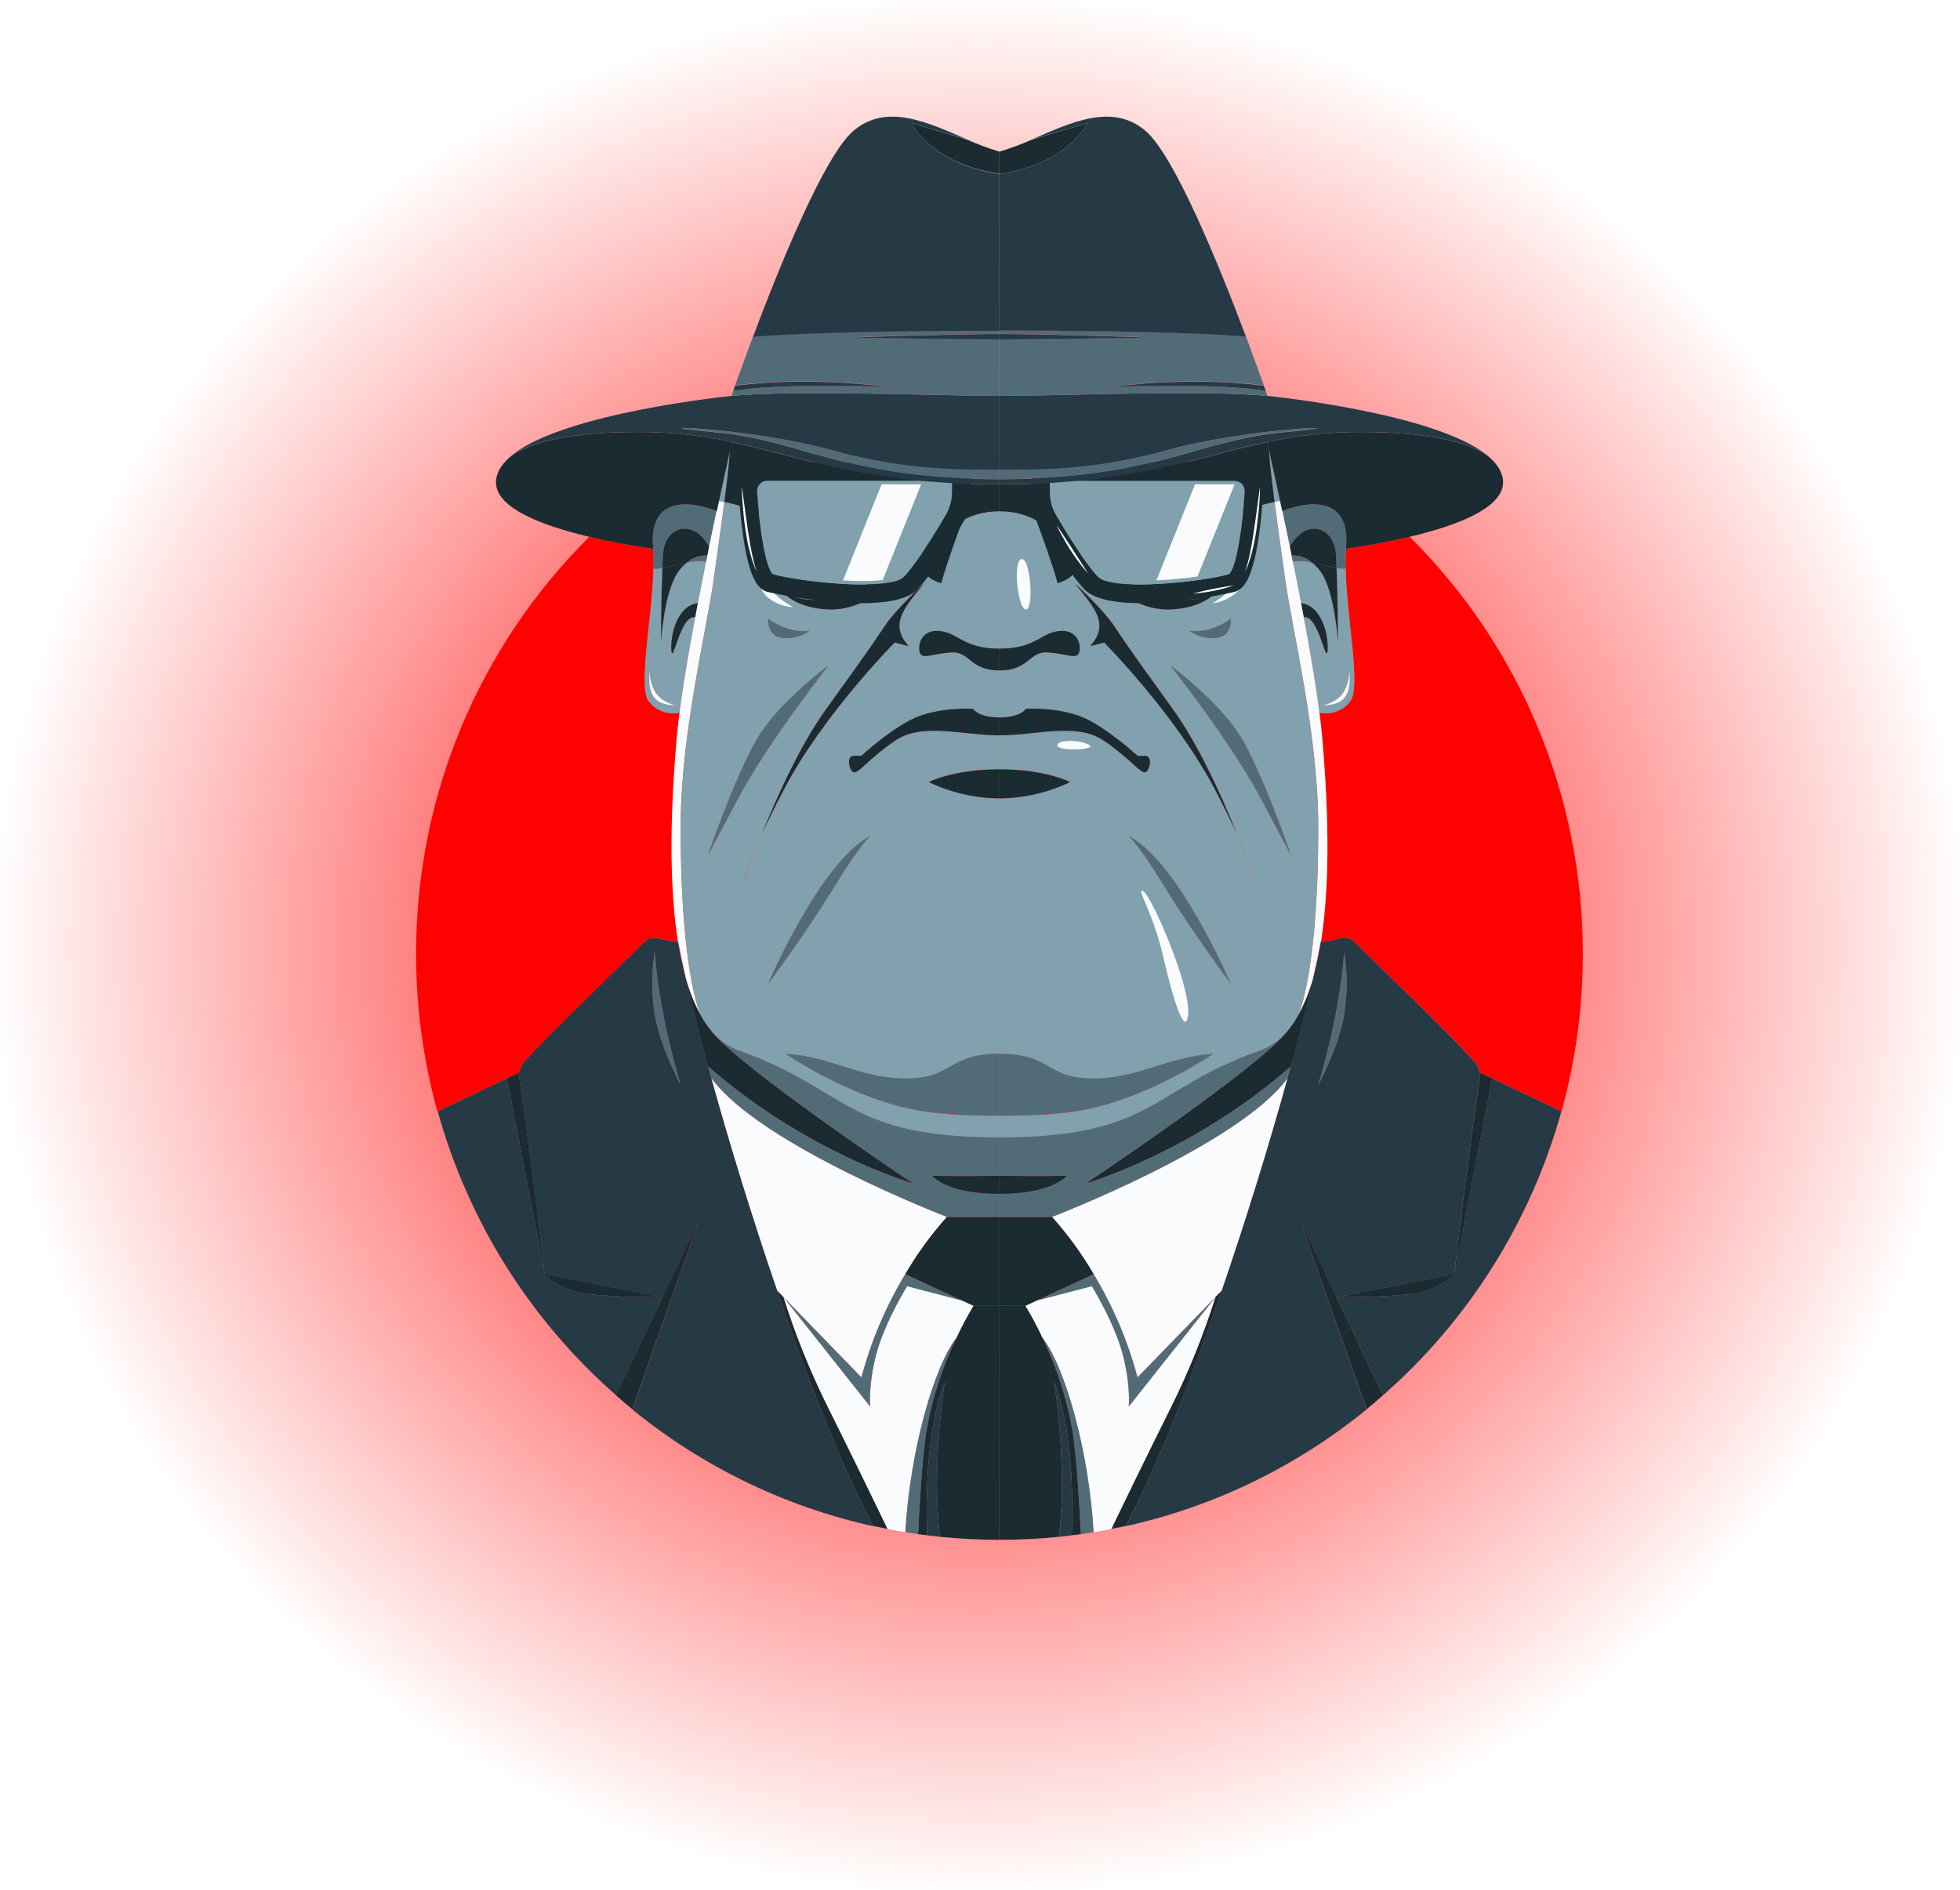 <svg width="84" height="81" viewBox="0 0 84 81" fill="none" xmlns="http://www.w3.org/2000/svg">
<rect width="84" height="81" fill="url(#paint0_radial_1203_555)"/>
<g clip-path="url(#clip0_1203_555)">
<path d="M67.835 40.873C67.838 43.156 67.532 45.429 66.924 47.629L63.956 46.227L63.45 45.989L63.299 45.639C63.147 45.291 58.439 40.755 58.042 40.363C57.646 39.971 57.301 40.363 56.616 40.363C57.12 37.171 56.808 33.287 56.675 31.704C56.65 31.37 56.606 30.982 56.548 30.546C56.791 30.599 57.044 30.582 57.278 30.496C57.512 30.41 57.717 30.259 57.868 30.06C58.34 29.45 57.716 26.49 57.669 24.376C57.66 24.093 57.667 23.809 57.688 23.526C58.566 23.395 59.511 23.221 60.415 23.01C62.769 25.344 64.638 28.125 65.911 31.192C67.185 34.258 67.839 37.549 67.835 40.873Z" fill="#FF0200"/>
<path d="M63.952 46.227L66.919 47.63C65.607 52.352 62.948 56.585 59.269 59.806L57.277 55.601C58.291 55.614 59.304 55.575 60.314 55.484C61.752 55.331 62.322 54.614 62.322 54.614V54.602L63.952 46.227Z" fill="#253A45"/>
<path d="M63.952 46.225L62.33 54.6C62.357 54.354 62.819 50.326 63.446 45.986L63.952 46.225Z" fill="#1A2B32"/>
<path d="M52.352 55.331C53.415 52.234 54.402 49.02 55.175 46.227C55.222 46.053 55.269 45.883 55.316 45.714C55.69 44.34 56.01 43.074 56.255 41.996C56.406 41.461 56.524 40.917 56.609 40.367C57.294 40.367 57.645 39.983 58.035 40.367C58.425 40.752 63.142 45.296 63.291 45.644L63.443 45.993C62.816 50.337 62.354 54.362 62.327 54.608V54.62L57.274 55.606L55.719 52.323L58.566 60.412C55.561 62.863 52.029 64.576 48.25 65.415C49.554 62.952 51.014 59.236 52.352 55.331ZM56.502 46.489C56.554 46.395 57.371 44.87 57.606 43.498C57.748 42.602 57.748 41.688 57.606 40.792C57.606 40.792 57.515 43.069 56.502 46.489Z" fill="#253A45"/>
<path d="M62.328 54.614C62.328 54.614 61.759 55.334 60.32 55.484C59.311 55.575 58.297 55.614 57.283 55.601L62.328 54.614Z" fill="#1A2B32"/>
<path d="M57.277 55.601L59.27 59.806C59.04 60.011 58.806 60.208 58.568 60.402L55.72 52.312L57.275 55.595L57.277 55.601Z" fill="#1A2B32"/>
<path d="M57.828 28.723C57.834 29.071 57.741 29.413 57.561 29.709C57.155 30.28 56.255 30.277 56.9 30.221C57.748 30.147 57.9 29.602 57.828 28.723ZM57.666 24.375C57.716 26.489 58.337 29.454 57.865 30.059C57.714 30.258 57.509 30.409 57.275 30.495C57.041 30.581 56.788 30.598 56.545 30.544C56.402 29.445 56.168 28.046 55.871 26.455C56.504 26.344 56.823 28.513 56.891 27.89C56.899 27.788 56.899 27.686 56.891 27.585L57.347 27.556C57.347 27.556 57.335 25.616 57.285 24.35C57.41 24.379 57.538 24.387 57.666 24.375Z" fill="#80A1AD"/>
<path d="M57.828 28.723C57.9 29.602 57.748 30.147 56.9 30.22C56.255 30.277 57.155 30.28 57.561 29.709C57.741 29.413 57.834 29.071 57.828 28.723Z" fill="#F9FBFC"/>
<path d="M57.685 23.525C57.664 23.808 57.657 24.091 57.666 24.375C57.537 24.386 57.407 24.376 57.282 24.346C57.272 24.108 57.263 23.888 57.25 23.72C57.177 22.618 56.004 22.15 55.275 23.43C55.174 22.931 55.067 22.423 54.955 21.904C56.625 21.283 57.871 21.625 57.688 23.453C57.688 23.476 57.687 23.502 57.685 23.525Z" fill="#526C77"/>
<path d="M57.605 40.789C57.747 41.685 57.747 42.598 57.605 43.495C57.37 44.868 56.553 46.395 56.501 46.486C57.515 43.069 57.605 40.789 57.605 40.789Z" fill="#526C77"/>
<path d="M57.344 27.554L56.888 27.583C56.849 26.912 56.515 25.932 55.749 25.855C55.639 25.281 55.522 24.688 55.398 24.076C55.674 24.037 55.955 24.052 56.224 24.12C56.356 24.226 56.473 24.35 56.574 24.486C57.213 25.329 57.344 27.554 57.344 27.554Z" fill="#80A1AD"/>
<path d="M57.282 24.346C57.332 25.614 57.344 27.551 57.344 27.551C57.344 27.551 57.213 25.326 56.584 24.483C56.484 24.347 56.367 24.224 56.235 24.117C56.598 24.189 56.99 24.289 57.282 24.346Z" fill="#1A2B32"/>
<path d="M57.25 23.72C57.263 23.894 57.272 24.108 57.282 24.346C56.99 24.289 56.598 24.193 56.232 24.12C55.99 23.906 55.673 23.797 55.351 23.815C55.327 23.69 55.3 23.563 55.274 23.435C56.004 22.149 57.177 22.618 57.25 23.72Z" fill="#1A2B32"/>
<path d="M56.896 27.583C56.904 27.685 56.904 27.787 56.896 27.888C56.827 28.511 56.508 26.342 55.875 26.454C55.837 26.257 55.801 26.055 55.761 25.854C56.522 25.932 56.856 26.912 56.896 27.583Z" fill="#1A2B32"/>
<path d="M55.871 26.455C56.174 28.046 56.402 29.445 56.545 30.544C56.603 30.981 56.647 31.368 56.672 31.703C56.805 33.285 57.117 37.17 56.613 40.361H56.6C56.511 40.837 56.396 41.384 56.259 41.99C56.113 42.511 55.909 43.015 55.652 43.492C56.196 42.071 56.524 38.978 56.495 35.189C56.466 31.399 55.382 26.965 55.085 24.845C54.92 23.673 54.754 22.537 54.63 21.512C54.782 21.483 54.868 21.475 54.868 21.475C54.897 21.617 54.928 21.76 54.958 21.901C55.068 22.419 55.175 22.927 55.278 23.427C55.304 23.555 55.331 23.682 55.356 23.807L55.41 24.073C55.534 24.683 55.651 25.276 55.761 25.852C55.796 26.057 55.833 26.258 55.871 26.455Z" fill="#F9FBFC"/>
<path d="M48.342 35.818C48.364 35.833 48.746 36.101 49.92 38.023C51.135 40.007 52.75 42.172 52.75 42.172C52.75 42.172 50.501 36.904 48.342 35.818ZM52.157 25.323C52.107 25.364 51.246 26.005 49.705 25.546C48.683 25.24 48.151 24.81 47.905 24.544C48.031 24.581 48.165 24.611 48.303 24.637C50.907 25.121 52.432 22.281 53.325 21.916C53.585 22.606 53.158 23.168 53.122 23.635C53.085 24.102 53.729 23.056 53.781 21.742C54.056 21.648 54.339 21.574 54.625 21.522C54.756 22.548 54.921 23.683 55.081 24.856C55.377 26.976 56.464 31.419 56.49 35.199C56.516 38.98 56.187 42.081 55.647 43.502C55.512 43.751 55.352 43.986 55.17 44.203C54.861 44.578 54.459 44.865 54.004 45.033C49.285 46.7 49.448 48.761 42.828 48.761V47.826C45.507 47.826 46.845 47.639 48.716 46.891C49.862 46.429 50.96 45.853 51.993 45.172C49.986 45.31 48.745 46.256 46.772 46.233C44.799 46.21 45.059 45.172 42.824 45.172V34.219C43.875 34.213 44.912 33.972 45.861 33.516C45.861 33.516 44.818 32.969 42.834 32.969V31.516C44.397 31.516 46.145 30.955 47.299 31.741C48.453 32.527 48.885 33.174 49.085 33.099C49.285 33.024 49.407 32.4 49.085 32.4H48.757C48.757 32.4 47.39 31.155 46.353 30.73C45.316 30.306 43.97 30.382 43.97 30.382C43.97 30.382 43.747 30.756 42.83 30.756V28.737C44.093 28.737 44.107 27.914 44.877 27.963C45.647 28.012 45.929 28.188 46.153 28.088C46.376 27.989 46.353 27.02 45.484 27.041C44.615 27.063 44.441 27.805 42.83 27.805V21.916C44.543 21.916 45.26 23.007 46.423 23.833C47.443 25.132 48.71 26.202 50.195 26.122C51.642 26.046 52.129 25.367 52.157 25.323ZM55.331 36.671C55.281 36.518 54.088 33.089 53.178 31.591C52.268 30.094 50.242 28.583 50.165 28.528C50.242 28.627 52.747 31.803 54.033 34.219C55.173 36.368 55.315 36.639 55.331 36.671ZM46.067 25.002C47.009 26.145 47.528 26.77 46.734 27.692L47.328 27.539C47.328 27.539 50.405 30.63 52.092 33.87C52.481 34.616 52.78 35.227 53.011 35.726C53.498 36.936 53.787 37.809 53.787 37.809C53.787 37.809 53.787 37.396 53.011 35.726C52.364 34.119 51.372 31.922 50.256 30.375C48.295 27.664 48.197 27.488 47.726 26.791C47.255 26.093 46.133 25.066 46.061 25.002H46.067ZM52.166 27.34C52.836 27.241 52.756 26.518 52.756 26.518C52.756 26.518 51.943 27.166 50.976 27.041C51.321 27.284 51.742 27.39 52.16 27.34H52.166Z" fill="#80A1AD"/>
<path d="M56.232 24.12C55.962 24.052 55.681 24.037 55.406 24.076L55.351 23.81C55.674 23.793 55.99 23.904 56.232 24.12Z" fill="#526C77"/>
<path d="M55.653 43.495C55.911 43.018 56.114 42.515 56.261 41.993C56.016 43.071 55.696 44.333 55.322 45.711C51.131 49.374 46.666 50.691 46.525 50.731C46.714 50.604 53.94 45.775 55.181 44.194C55.361 43.977 55.519 43.743 55.653 43.495Z" fill="#1A2B32"/>
<path d="M55.331 36.671C55.315 36.639 55.18 36.365 54.033 34.219C52.75 31.803 50.236 28.627 50.165 28.528C50.242 28.583 52.264 30.088 53.178 31.591C54.092 33.094 55.287 36.523 55.331 36.671Z" fill="#526C77"/>
<path d="M46.52 50.732C46.66 50.693 51.126 49.377 55.318 45.712C55.271 45.882 55.224 46.051 55.176 46.225C53.05 49.108 45.092 52.166 45.092 52.166H42.834V51.17C45.112 51.17 45.712 50.397 45.712 50.397C45.712 50.397 44.649 50.423 42.834 50.397V48.753C49.457 48.753 49.292 46.692 54.01 45.026C54.465 44.857 54.867 44.571 55.176 44.195C53.936 45.777 46.71 50.61 46.52 50.732Z" fill="#526C77"/>
<path d="M54.864 21.478C54.864 21.478 54.777 21.486 54.625 21.515C54.517 20.687 54.431 19.935 54.382 19.289C54.548 20.026 54.709 20.759 54.864 21.478Z" fill="#80A1AD"/>
<path d="M47.905 24.544C47.374 24.395 46.873 24.151 46.427 23.825C45.264 23 44.547 21.916 42.834 21.916V20.767C48.569 20.767 51.228 19.602 54.305 18.95C54.331 19.063 54.356 19.179 54.382 19.294C54.431 19.939 54.517 20.692 54.625 21.519C54.339 21.571 54.056 21.645 53.781 21.739C53.64 21.788 53.486 21.844 53.325 21.913C52.432 22.281 50.907 25.121 48.301 24.637C48.165 24.611 48.031 24.581 47.905 24.544Z" fill="#1A2B32"/>
<path d="M53.009 35.727C53.781 37.397 53.785 37.811 53.785 37.811C53.785 37.811 53.492 36.938 53.009 35.727Z" fill="#80A1AD"/>
<path d="M53.325 21.916C53.486 21.847 53.64 21.791 53.781 21.742C53.735 23.056 53.084 24.102 53.122 23.635C53.16 23.168 53.585 22.598 53.325 21.916Z" fill="#1A2B32"/>
<path d="M55.175 46.227C54.402 49.02 53.415 52.234 52.352 55.331L52.089 55.601L48.748 59.031C48.335 57.473 47.702 55.982 46.868 54.605C46.357 53.733 45.761 52.915 45.088 52.163C45.088 52.163 53.055 49.11 55.175 46.227Z" fill="#F9FBFC"/>
<path d="M50.25 30.376C51.366 31.924 52.358 34.12 53.005 35.727C52.774 35.228 52.475 34.618 52.086 33.871C50.399 30.631 47.322 27.54 47.322 27.54L46.728 27.693C47.522 26.777 47.003 26.147 46.061 25.004C46.133 25.068 47.263 26.118 47.72 26.794C48.177 27.47 48.289 27.666 50.25 30.376Z" fill="#1A2B32"/>
<path d="M52.75 26.518C52.75 26.518 52.83 27.241 52.16 27.34C51.74 27.39 51.316 27.281 50.97 27.035C51.937 27.166 52.75 26.518 52.75 26.518Z" fill="#526C77"/>
<path d="M52.089 55.601L52.352 55.331C51.014 59.235 49.554 62.952 48.251 65.405C48.045 65.449 47.837 65.493 47.629 65.534C47.917 64.924 49.147 62.392 50.201 60.284C50.952 58.774 51.583 57.207 52.091 55.598L52.089 55.601Z" fill="#1A2B32"/>
<path d="M52.086 55.604C51.579 57.213 50.947 58.78 50.197 60.29C49.141 62.398 47.919 64.935 47.624 65.54C47.374 65.589 47.121 65.634 46.865 65.673C46.66 62.141 45.623 58.552 44.666 57.337C44.447 56.869 44.205 56.413 43.938 55.971L44.45 55.734L46.79 55.123C46.79 55.123 47.758 56.694 48.112 58.04C48.465 59.386 48.371 60.284 48.371 60.284L52.086 55.604Z" fill="#F9FBFC"/>
<path d="M52.086 55.604L48.377 60.288C48.377 60.288 48.47 59.391 48.118 58.045C47.765 56.699 46.796 55.128 46.796 55.128L44.456 55.739L46.871 54.62C47.705 55.998 48.338 57.488 48.751 59.046L52.086 55.604Z" fill="#526C77"/>
<path d="M52.75 42.171C52.75 42.171 51.131 40.002 49.92 38.023C48.746 36.101 48.364 35.833 48.342 35.817C50.501 36.904 52.75 42.171 52.75 42.171Z" fill="#526C77"/>
<path d="M52.157 25.323C52.129 25.367 51.641 26.046 50.2 26.121C48.715 26.194 47.448 25.124 46.427 23.831C46.873 24.158 47.374 24.401 47.905 24.55C48.151 24.816 48.683 25.246 49.705 25.552C51.245 26.005 52.107 25.364 52.157 25.323Z" fill="#1A2B32"/>
<path d="M51.999 45.165C50.967 45.845 49.869 46.421 48.722 46.883C46.851 47.631 45.513 47.819 42.834 47.819V45.165C45.065 45.165 44.808 46.204 46.783 46.225C48.757 46.247 49.992 45.302 51.999 45.165Z" fill="#526C77"/>
<path d="M49.085 32.4C49.407 32.4 49.282 33.024 49.085 33.099C48.888 33.174 48.452 32.525 47.299 31.741C46.146 30.956 44.397 31.517 42.834 31.517V30.753C43.745 30.753 43.975 30.379 43.975 30.379C43.975 30.379 45.314 30.305 46.358 30.727C47.401 31.15 48.757 32.4 48.757 32.4H49.085Z" fill="#1A2B32"/>
<path d="M46.871 54.614L44.456 55.733L43.944 55.969H42.834V52.167H45.091C45.764 52.921 46.36 53.741 46.871 54.614Z" fill="#1A2B32"/>
<path d="M46.871 65.672C46.687 65.704 46.505 65.733 46.321 65.757C46.285 64.984 46.169 62.552 45.96 61.316C45.714 59.936 45.281 58.596 44.672 57.335C45.629 58.547 46.666 62.14 46.871 65.672Z" fill="#526C77"/>
<path d="M45.181 59.234C45.206 59.405 45.767 63.082 45.376 65.872C44.541 65.956 43.692 66 42.834 66V55.969H43.944C44.211 56.411 44.453 56.867 44.672 57.335C45.281 58.596 45.714 59.936 45.96 61.316C46.162 62.554 46.285 64.979 46.321 65.757C46.189 65.776 46.06 65.794 45.929 65.808C45.929 65.808 46.162 61.659 45.181 59.234Z" fill="#1A2B32"/>
<path d="M45.489 27.041C46.358 27.017 46.38 27.989 46.157 28.088C45.934 28.188 45.648 28.014 44.881 27.963C44.114 27.913 44.098 28.737 42.834 28.737V27.803C44.445 27.803 44.62 27.067 45.489 27.041Z" fill="#1A2B32"/>
<path d="M45.181 59.234C46.162 61.659 45.929 65.808 45.929 65.808C45.745 65.832 45.562 65.853 45.377 65.872C45.767 63.082 45.206 59.405 45.181 59.234Z" fill="#253A45"/>
<path d="M45.72 50.398C45.72 50.398 45.112 51.172 42.834 51.172V50.398C44.644 50.424 45.72 50.398 45.72 50.398Z" fill="#1A2B32"/>
<path d="M42.834 32.976C44.818 32.976 45.861 33.522 45.861 33.522C44.915 33.975 43.882 34.213 42.834 34.219V32.976Z" fill="#1A2B32"/>
<path d="M17.833 40.873C17.83 43.156 18.137 45.429 18.745 47.629L21.724 46.227L22.23 45.989L22.382 45.639C22.534 45.291 27.242 40.755 27.638 40.363C28.035 39.971 28.379 40.363 29.064 40.363C28.56 37.171 28.873 33.287 29.005 31.704C29.031 31.37 29.075 30.982 29.133 30.546C28.889 30.599 28.636 30.582 28.402 30.496C28.168 30.41 27.964 30.259 27.813 30.06C27.34 29.45 27.965 26.49 28.012 24.376C28.02 24.093 28.014 23.809 27.992 23.526C27.114 23.395 26.169 23.221 25.258 23.01C22.903 25.343 21.034 28.125 19.759 31.191C18.484 34.258 17.83 37.549 17.833 40.873Z" fill="#FF0200"/>
<path d="M21.724 46.227L18.757 47.63C20.069 52.352 22.728 56.585 26.406 59.806L28.391 55.601C27.378 55.614 26.364 55.575 25.354 55.484C23.916 55.331 23.346 54.614 23.346 54.614V54.602L21.724 46.227Z" fill="#253A45"/>
<path d="M21.724 46.225L23.346 54.6C23.319 54.354 22.857 50.326 22.23 45.986L21.724 46.225Z" fill="#1A2B32"/>
<path d="M29.166 46.489C29.114 46.395 28.297 44.87 28.062 43.498C27.92 42.601 27.92 41.688 28.062 40.792C28.062 40.792 28.153 43.069 29.166 46.489ZM33.315 55.334C32.252 52.237 31.265 49.023 30.492 46.23C30.445 46.056 30.398 45.886 30.351 45.717C29.977 44.343 29.656 43.077 29.412 41.999C29.261 41.464 29.143 40.92 29.058 40.37C28.373 40.37 28.022 39.986 27.632 40.37C27.242 40.755 22.525 45.299 22.376 45.647L22.224 45.996C22.851 50.34 23.313 54.365 23.34 54.611V54.623L28.393 55.609L29.948 52.326L27.101 60.415C30.106 62.865 33.639 64.578 37.419 65.415C36.114 62.952 34.654 59.235 33.316 55.331L33.315 55.334Z" fill="#253A45"/>
<path d="M23.34 54.614C23.34 54.614 23.91 55.334 25.348 55.484C26.358 55.575 27.372 55.614 28.385 55.601L23.34 54.614Z" fill="#1A2B32"/>
<path d="M28.391 55.601L26.399 59.806C26.628 60.011 26.862 60.208 27.1 60.402L29.948 52.312L28.393 55.595L28.391 55.601Z" fill="#1A2B32"/>
<path d="M27.84 28.723C27.834 29.071 27.927 29.413 28.107 29.709C28.513 30.28 29.413 30.277 28.768 30.221C27.921 30.147 27.769 29.602 27.84 28.723ZM28.003 24.375C27.951 26.495 27.331 29.454 27.799 30.059C27.95 30.258 28.155 30.409 28.389 30.495C28.622 30.581 28.876 30.598 29.119 30.544C29.262 29.445 29.495 28.046 29.793 26.455C29.16 26.344 28.841 28.513 28.773 27.89C28.765 27.788 28.765 27.686 28.773 27.585L28.325 27.556C28.325 27.556 28.337 25.616 28.387 24.35C28.261 24.379 28.131 24.387 28.003 24.375Z" fill="#80A1AD"/>
<path d="M27.84 28.723C27.769 29.602 27.921 30.147 28.768 30.22C29.413 30.277 28.513 30.28 28.107 29.709C27.927 29.413 27.834 29.071 27.84 28.723Z" fill="#F9FBFC"/>
<path d="M27.983 23.525C28.004 23.808 28.011 24.091 28.003 24.375C28.131 24.386 28.261 24.376 28.387 24.346C28.396 24.108 28.405 23.888 28.419 23.72C28.492 22.618 29.664 22.15 30.393 23.43C30.494 22.931 30.601 22.423 30.713 21.904C29.043 21.283 27.797 21.625 27.98 23.453C27.98 23.476 27.981 23.502 27.983 23.525Z" fill="#526C77"/>
<path d="M28.063 40.789C27.922 41.685 27.922 42.598 28.063 43.495C28.299 44.868 29.116 46.395 29.167 46.486C28.153 43.069 28.063 40.789 28.063 40.789Z" fill="#526C77"/>
<path d="M28.325 27.554L28.773 27.583C28.812 26.912 29.146 25.932 29.912 25.855C30.022 25.281 30.139 24.688 30.262 24.076C29.987 24.037 29.706 24.052 29.436 24.12C29.305 24.226 29.187 24.35 29.087 24.486C28.455 25.329 28.325 27.554 28.325 27.554Z" fill="#80A1AD"/>
<path d="M28.387 24.346C28.337 25.614 28.325 27.551 28.325 27.551C28.325 27.551 28.455 25.326 29.084 24.483C29.184 24.347 29.302 24.224 29.433 24.117C29.07 24.189 28.678 24.289 28.387 24.346Z" fill="#1A2B32"/>
<path d="M28.419 23.72C28.405 23.894 28.396 24.108 28.387 24.346C28.678 24.289 29.07 24.193 29.436 24.12C29.679 23.906 29.995 23.797 30.317 23.815C30.341 23.69 30.369 23.563 30.395 23.435C29.664 22.149 28.492 22.618 28.419 23.72Z" fill="#1A2B32"/>
<path d="M28.773 27.583C28.765 27.685 28.765 27.787 28.773 27.888C28.841 28.511 29.16 26.342 29.793 26.454C29.831 26.257 29.867 26.055 29.907 25.854C29.146 25.932 28.812 26.912 28.773 27.583Z" fill="#1A2B32"/>
<path d="M30.317 23.81L30.262 24.076C30.139 24.686 30.022 25.279 29.912 25.855C29.872 26.057 29.836 26.258 29.798 26.455C29.494 28.046 29.266 29.445 29.123 30.544C29.066 30.981 29.022 31.368 28.996 31.703C28.864 33.285 28.551 37.17 29.055 40.361H29.069C29.157 40.837 29.272 41.384 29.409 41.99C29.555 42.511 29.759 43.015 30.016 43.492C29.473 42.071 29.145 38.978 29.173 35.189C29.202 31.399 30.287 26.965 30.583 24.845C30.748 23.673 30.914 22.537 31.038 21.512C30.887 21.483 30.8 21.475 30.8 21.475C30.771 21.617 30.741 21.76 30.71 21.901C30.6 22.419 30.493 22.927 30.39 23.427C30.369 23.558 30.341 23.685 30.317 23.81Z" fill="#F9FBFC"/>
<path d="M37.326 35.818C37.305 35.833 36.922 36.101 35.748 38.023C34.533 40.007 32.919 42.172 32.919 42.172C32.919 42.172 35.168 36.904 37.326 35.818ZM35.503 28.528C35.426 28.627 32.922 31.803 31.635 34.219C30.495 36.368 30.354 36.639 30.337 36.671C30.387 36.518 31.581 33.089 32.49 31.591C33.4 30.094 35.426 28.583 35.503 28.528ZM33.511 25.323C33.561 25.364 34.422 26.005 35.964 25.546C36.986 25.24 37.517 24.81 37.763 24.544C37.637 24.581 37.504 24.611 37.365 24.637C34.761 25.121 33.236 22.281 32.343 21.916C32.083 22.606 32.51 23.168 32.547 23.635C32.583 24.102 31.939 23.056 31.887 21.742C31.612 21.648 31.329 21.574 31.043 21.522C30.912 22.548 30.739 23.683 30.587 24.856C30.291 26.976 29.204 31.419 29.178 35.199C29.152 38.98 29.482 42.081 30.021 43.502C30.156 43.751 30.316 43.986 30.498 44.203C30.807 44.578 31.209 44.865 31.664 45.033C36.383 46.7 36.22 48.761 42.84 48.761V47.826C40.161 47.826 38.823 47.639 36.952 46.891C35.806 46.429 34.708 45.853 33.675 45.172C35.683 45.31 36.923 46.256 38.896 46.233C40.869 46.21 40.609 45.172 42.845 45.172V34.219C41.793 34.213 40.756 33.972 39.807 33.516C39.807 33.516 40.851 32.969 42.834 32.969V31.516C41.271 31.516 39.523 30.955 38.369 31.741C37.215 32.527 36.784 33.174 36.583 33.099C36.383 33.024 36.261 32.4 36.583 32.4H36.911C36.911 32.4 38.278 31.155 39.315 30.73C40.353 30.306 41.698 30.382 41.698 30.382C41.698 30.382 41.921 30.756 42.839 30.756V28.737C41.575 28.737 41.562 27.914 40.791 27.963C40.022 28.012 39.739 28.188 39.516 28.088C39.293 27.989 39.315 27.02 40.184 27.041C41.053 27.063 41.227 27.805 42.839 27.805V21.916C41.126 21.916 40.409 23.007 39.245 23.833C38.225 25.132 36.958 26.202 35.473 26.122C34.026 26.046 33.54 25.367 33.511 25.323ZM39.607 25.002C38.665 26.145 38.146 26.77 38.94 27.692L38.346 27.539C38.346 27.539 35.27 30.63 33.582 33.87C33.194 34.616 32.894 35.227 32.663 35.726C32.176 36.936 31.887 37.809 31.887 37.809C31.887 37.809 31.887 37.396 32.663 35.726C33.31 34.119 34.302 31.922 35.418 30.375C37.379 27.664 37.478 27.488 37.949 26.791C38.419 26.093 39.535 25.066 39.607 25.002ZM33.508 27.34C32.838 27.241 32.919 26.518 32.919 26.518C32.919 26.518 33.731 27.166 34.699 27.041C34.352 27.285 33.928 27.392 33.508 27.34Z" fill="#80A1AD"/>
<path d="M29.436 24.12C29.706 24.052 29.987 24.037 30.262 24.076L30.317 23.81C29.994 23.793 29.678 23.904 29.436 24.12Z" fill="#526C77"/>
<path d="M30.015 43.495C29.758 43.018 29.554 42.515 29.407 41.993C29.652 43.071 29.972 44.333 30.346 45.711C34.538 49.374 39.002 50.691 39.144 50.731C38.954 50.604 31.728 45.775 30.487 44.194C30.307 43.977 30.149 43.743 30.015 43.495Z" fill="#1A2B32"/>
<path d="M30.337 36.671C30.354 36.639 30.489 36.365 31.635 34.219C32.919 31.803 35.432 28.627 35.503 28.528C35.426 28.583 33.405 30.088 32.49 31.591C31.576 33.094 30.381 36.523 30.337 36.671Z" fill="#526C77"/>
<path d="M39.148 50.732C39.008 50.693 34.542 49.377 30.351 45.712C30.398 45.882 30.445 46.051 30.492 46.225C32.618 49.108 40.576 52.166 40.576 52.166H42.834V51.17C40.556 51.17 39.956 50.397 39.956 50.397C39.956 50.397 41.019 50.423 42.834 50.397V48.753C36.211 48.753 36.377 46.692 31.658 45.026C31.203 44.857 30.801 44.571 30.492 44.195C31.733 45.777 38.958 50.61 39.148 50.732Z" fill="#526C77"/>
<path d="M30.805 21.478C30.805 21.478 30.891 21.486 31.043 21.515C31.151 20.687 31.237 19.935 31.286 19.289C31.12 20.026 30.959 20.759 30.805 21.478Z" fill="#80A1AD"/>
<path d="M39.241 23.825C40.404 23 41.121 21.916 42.834 21.916V20.767C37.099 20.767 34.44 19.602 31.363 18.95L31.286 19.294C31.237 19.939 31.151 20.692 31.043 21.519C31.329 21.571 31.612 21.645 31.887 21.739C32.029 21.788 32.182 21.844 32.343 21.913C33.236 22.285 34.761 25.127 37.365 24.642C37.504 24.616 37.637 24.585 37.763 24.549C38.295 24.398 38.795 24.153 39.241 23.825Z" fill="#1A2B32"/>
<path d="M32.659 35.727C31.887 37.397 31.883 37.811 31.883 37.811C31.883 37.811 32.176 36.938 32.659 35.727Z" fill="#80A1AD"/>
<path d="M32.343 21.916C32.182 21.847 32.029 21.791 31.887 21.742C31.933 23.056 32.584 24.102 32.547 23.635C32.508 23.168 32.083 22.598 32.343 21.916Z" fill="#1A2B32"/>
<path d="M30.493 46.227C31.266 49.02 32.253 52.234 33.316 55.331L33.579 55.601L36.92 59.031C37.334 57.473 37.967 55.982 38.8 54.605C39.311 53.733 39.907 52.915 40.58 52.163C40.58 52.163 32.613 49.11 30.493 46.227Z" fill="#F9FBFC"/>
<path d="M35.418 30.376C34.302 31.924 33.31 34.126 32.659 35.727C32.89 35.228 33.189 34.618 33.578 33.871C35.265 30.631 38.342 27.54 38.342 27.54L38.936 27.693C38.141 26.777 38.661 26.147 39.602 25.004C39.531 25.068 38.401 26.118 37.944 26.794C37.487 27.47 37.379 27.666 35.418 30.376Z" fill="#1A2B32"/>
<path d="M32.919 26.518C32.919 26.518 32.838 27.241 33.508 27.34C33.929 27.39 34.353 27.281 34.699 27.035C33.731 27.166 32.919 26.518 32.919 26.518Z" fill="#526C77"/>
<path d="M33.579 55.601L33.316 55.331C34.654 59.235 36.114 62.952 37.417 65.405C37.623 65.449 37.831 65.493 38.04 65.534C37.751 64.924 36.521 62.392 35.467 60.284C34.717 58.774 34.085 57.207 33.578 55.598L33.579 55.601Z" fill="#1A2B32"/>
<path d="M33.582 55.604C34.09 57.213 34.721 58.78 35.471 60.29C36.527 62.398 37.749 64.935 38.044 65.54C38.295 65.589 38.548 65.634 38.803 65.673C39.008 62.141 40.046 58.552 41.003 57.337C41.221 56.869 41.464 56.413 41.73 55.971L41.218 55.734L38.878 55.123C38.878 55.123 37.91 56.694 37.557 58.04C37.203 59.386 37.297 60.284 37.297 60.284L33.582 55.604Z" fill="#F9FBFC"/>
<path d="M33.582 55.604L37.291 60.288C37.291 60.288 37.198 59.391 37.551 58.045C37.903 56.699 38.872 55.128 38.872 55.128L41.212 55.739L38.797 54.62C37.964 55.998 37.331 57.488 36.917 59.046L33.582 55.604Z" fill="#526C77"/>
<path d="M32.919 42.171C32.919 42.171 34.538 40.002 35.748 38.023C36.922 36.101 37.305 35.833 37.326 35.817C35.168 36.904 32.919 42.171 32.919 42.171Z" fill="#526C77"/>
<path d="M33.511 25.323C33.54 25.367 34.027 26.046 35.468 26.121C36.954 26.194 38.22 25.124 39.241 23.831C38.795 24.158 38.294 24.401 37.763 24.55C37.517 24.816 36.986 25.246 35.964 25.552C34.424 26.005 33.561 25.364 33.511 25.323Z" fill="#1A2B32"/>
<path d="M33.669 45.165C34.702 45.845 35.8 46.421 36.946 46.883C38.817 47.631 40.155 47.819 42.834 47.819V45.165C40.603 45.165 40.86 46.204 38.886 46.225C36.911 46.247 35.676 45.302 33.669 45.165Z" fill="#526C77"/>
<path d="M36.583 32.4C36.261 32.4 36.386 33.024 36.583 33.099C36.781 33.174 37.217 32.525 38.369 31.741C39.522 30.956 41.271 31.517 42.834 31.517V30.753C41.923 30.753 41.694 30.379 41.694 30.379C41.694 30.379 40.354 30.305 39.311 30.727C38.267 31.15 36.911 32.4 36.911 32.4H36.583Z" fill="#1A2B32"/>
<path d="M38.797 54.614L41.212 55.733L41.724 55.969H42.834V52.167H40.577C39.904 52.921 39.308 53.741 38.797 54.614Z" fill="#1A2B32"/>
<path d="M38.797 65.672C38.981 65.704 39.163 65.733 39.347 65.757C39.384 64.984 39.507 62.552 39.709 61.316C39.954 59.936 40.388 58.596 40.996 57.335C40.04 58.547 39.002 62.14 38.797 65.672Z" fill="#526C77"/>
<path d="M40.488 59.234C40.462 59.405 39.902 63.082 40.292 65.872C41.127 65.956 41.976 66 42.834 66V55.969H41.724C41.458 56.411 41.215 56.867 40.996 57.335C40.388 58.596 39.954 59.936 39.709 61.316C39.507 62.554 39.384 64.979 39.347 65.757C39.479 65.776 39.608 65.794 39.739 65.808C39.739 65.808 39.507 61.659 40.488 59.234Z" fill="#1A2B32"/>
<path d="M40.179 27.041C39.311 27.017 39.288 27.989 39.511 28.088C39.734 28.188 40.02 28.014 40.787 27.963C41.554 27.913 41.571 28.737 42.834 28.737V27.803C41.223 27.803 41.048 27.067 40.179 27.041Z" fill="#1A2B32"/>
<path d="M40.488 59.234C39.507 61.659 39.739 65.808 39.739 65.808C39.923 65.832 40.107 65.853 40.292 65.872C39.901 63.082 40.462 59.405 40.488 59.234Z" fill="#253A45"/>
<path d="M39.956 50.398C39.956 50.398 40.551 51.172 42.834 51.172V50.398C41.024 50.424 39.956 50.398 39.956 50.398Z" fill="#1A2B32"/>
<path d="M42.834 32.976C40.851 32.976 39.807 33.522 39.807 33.522C40.753 33.975 41.786 34.213 42.834 34.219V32.976Z" fill="#1A2B32"/>
<path d="M45.323 24.998C45.1 24.096 44.203 21.734 44.203 21.734L46.067 23.459C46.067 23.459 46.124 24.486 45.916 24.692C45.743 24.837 45.541 24.941 45.323 24.998Z" fill="#1A2B32"/>
<path d="M40.345 24.998C40.568 24.096 41.466 21.734 41.466 21.734L39.601 23.459C39.601 23.459 39.545 24.486 39.753 24.692C39.925 24.837 40.127 24.941 40.345 24.998Z" fill="#1A2B32"/>
<path d="M43.975 26.124C43.624 26.145 43.392 24.051 43.777 23.964C44.163 23.877 44.322 26.101 43.975 26.124Z" fill="#F9FBFC"/>
<path d="M46.692 31.941C46.406 31.729 45.352 31.666 45.314 31.941C45.276 32.215 46.976 32.153 46.692 31.941Z" fill="#F9FBFC"/>
<path d="M53.782 23.528C53.587 24.039 53.122 25.207 51.968 25.854C52.249 25.822 52.52 25.726 52.758 25.572C52.997 25.419 53.197 25.212 53.343 24.969C53.864 24.132 53.782 23.528 53.782 23.528Z" fill="#F9FBFC"/>
<path d="M32.474 24.558C32.839 25.175 33.364 25.682 33.992 26.025C33.612 26.003 33.247 25.869 32.943 25.639C32.446 25.255 32.474 24.558 32.474 24.558Z" fill="#F9FBFC"/>
<path d="M50.918 43.495C51.046 42.292 49.372 38.434 49.005 38.209C48.637 37.985 49.412 39.07 49.863 41.051C50.314 43.032 50.816 44.443 50.918 43.495Z" fill="#F9FBFC"/>
<path d="M48.892 25.854C47.849 25.854 46.903 25.701 46.477 25.262C45.595 24.331 44.307 22.015 44.253 21.918L44.203 21.828V19.811H54.194L54.182 20.22C54.182 20.268 54.147 21.383 54.006 22.551C53.731 24.83 53.299 25.254 52.912 25.369C51.592 25.667 50.245 25.829 48.892 25.854ZM44.992 21.62C45.238 22.053 46.329 23.952 47.05 24.714C47.673 25.369 51.586 24.926 52.669 24.611C52.973 24.376 53.277 22.566 53.372 20.605H44.992V21.62Z" fill="#1A2B32"/>
<path d="M44.992 21.093C44.992 21.442 45.085 21.785 45.261 22.085C45.695 22.827 46.487 24.119 47.05 24.714C47.673 25.369 51.586 24.926 52.669 24.611C52.946 24.395 53.231 22.844 53.346 21.069C53.349 21.01 53.34 20.951 53.32 20.896C53.3 20.84 53.268 20.79 53.228 20.747C53.187 20.704 53.139 20.67 53.084 20.647C53.031 20.623 52.972 20.611 52.914 20.611H44.992V21.093Z" fill="#80A1AD"/>
<path d="M53.998 20.892V21.044C53.998 21.145 53.99 21.289 53.978 21.461C53.966 21.634 53.951 21.835 53.928 22.049C53.905 22.262 53.877 22.493 53.845 22.72C53.813 22.948 53.77 23.178 53.725 23.387C53.679 23.596 53.626 23.793 53.573 23.96C53.533 24.093 53.486 24.225 53.432 24.354C53.391 24.447 53.365 24.497 53.365 24.497C53.365 24.497 53.385 24.444 53.413 24.344C53.442 24.245 53.48 24.109 53.521 23.943C53.562 23.776 53.599 23.58 53.637 23.367C53.675 23.155 53.711 22.93 53.744 22.704C53.778 22.478 53.81 22.246 53.84 22.037C53.87 21.828 53.896 21.623 53.919 21.453C53.942 21.284 53.962 21.138 53.974 21.04L53.998 20.892Z" fill="#F9FBFC"/>
<path d="M52.883 25.083L52.81 25.112C52.763 25.129 52.698 25.155 52.616 25.178C52.534 25.201 52.44 25.23 52.337 25.254C52.233 25.278 52.124 25.303 52.013 25.326C51.902 25.349 51.791 25.367 51.687 25.382C51.582 25.397 51.483 25.41 51.4 25.419C51.316 25.428 51.248 25.433 51.194 25.437H51.117L51.187 25.426C51.236 25.414 51.304 25.393 51.386 25.375L51.667 25.307L51.99 25.24L52.315 25.181L52.599 25.133L52.801 25.101L52.883 25.083Z" fill="#F9FBFC"/>
<path d="M45.29 22.513L45.349 22.601C45.386 22.656 45.446 22.745 45.501 22.833L45.718 23.16L45.964 23.538C46.046 23.667 46.128 23.792 46.207 23.917L46.42 24.247L46.572 24.482L46.628 24.57L46.556 24.492C46.512 24.44 46.447 24.37 46.377 24.279C46.307 24.187 46.225 24.082 46.139 23.964C46.052 23.847 45.969 23.718 45.885 23.59C45.802 23.462 45.721 23.329 45.648 23.204C45.575 23.079 45.512 22.961 45.455 22.859C45.399 22.757 45.361 22.67 45.331 22.61C45.3 22.551 45.29 22.513 45.29 22.513Z" fill="#F9FBFC"/>
<path d="M32.884 25.369C32.498 25.254 32.065 24.83 31.792 22.551C31.651 21.383 31.616 20.262 31.614 20.22L31.602 19.811H41.595V21.828L41.545 21.918C41.49 22.015 40.202 24.331 39.318 25.262C38.895 25.709 37.952 25.854 36.905 25.854C35.552 25.829 34.204 25.666 32.884 25.369ZM40.804 20.605H32.42C32.512 22.566 32.824 24.376 33.124 24.611C34.209 24.926 38.125 25.375 38.743 24.714C39.466 23.951 40.556 22.053 40.801 21.62L40.804 20.605Z" fill="#1A2B32"/>
<path d="M40.804 20.605H32.878C32.819 20.605 32.761 20.618 32.707 20.641C32.654 20.665 32.605 20.699 32.565 20.741C32.524 20.784 32.493 20.835 32.473 20.89C32.452 20.945 32.443 21.004 32.446 21.063C32.56 22.838 32.847 24.389 33.124 24.605C34.209 24.92 38.125 25.369 38.743 24.708C39.308 24.112 40.097 22.821 40.533 22.079C40.708 21.778 40.8 21.436 40.801 21.087L40.804 20.605Z" fill="#80A1AD"/>
<path d="M31.799 20.892L31.821 21.044C31.834 21.142 31.854 21.295 31.877 21.458C31.899 21.621 31.927 21.832 31.956 22.041L32.05 22.708C32.085 22.934 32.121 23.166 32.159 23.372C32.197 23.578 32.235 23.781 32.275 23.948C32.314 24.114 32.351 24.253 32.381 24.349C32.411 24.445 32.43 24.502 32.43 24.502C32.43 24.502 32.404 24.451 32.364 24.358C32.31 24.23 32.263 24.098 32.223 23.964C32.174 23.798 32.121 23.604 32.071 23.392C32.021 23.18 31.988 22.952 31.951 22.725C31.915 22.497 31.887 22.267 31.866 22.053C31.845 21.84 31.83 21.638 31.817 21.466C31.805 21.293 31.801 21.15 31.796 21.049L31.799 20.892Z" fill="#F9FBFC"/>
<path d="M48.839 24.9C47.574 24.9 47.244 24.695 47.161 24.608C46.603 24.021 45.814 22.726 45.392 22.014C45.23 21.736 45.144 21.42 45.144 21.098V20.762H52.918C52.957 20.762 52.995 20.77 53.031 20.786C53.067 20.802 53.099 20.824 53.125 20.853C53.151 20.882 53.172 20.916 53.184 20.952C53.197 20.989 53.202 21.028 53.199 21.067C53.073 23.029 52.776 24.28 52.592 24.483C51.939 24.663 50.229 24.909 48.833 24.909L48.839 24.9Z" fill="#80A1AD"/>
<path d="M36.958 24.9C35.561 24.9 33.853 24.654 33.2 24.474C33.022 24.271 32.724 23.02 32.592 21.058C32.589 21.02 32.594 20.981 32.607 20.945C32.62 20.909 32.64 20.876 32.666 20.848C32.693 20.819 32.724 20.797 32.76 20.781C32.795 20.766 32.833 20.758 32.871 20.758H40.646V21.093C40.646 21.415 40.561 21.732 40.398 22.009C39.977 22.728 39.183 24.022 38.63 24.604C38.547 24.691 38.217 24.895 36.952 24.895L36.958 24.9Z" fill="#80A1AD"/>
<path d="M52.911 20.758H51.216L49.559 24.879C50.166 24.848 50.785 24.785 51.322 24.711L52.911 20.758Z" fill="#F9FBFC"/>
<path d="M37.781 20.758L36.128 24.879C36.41 24.895 36.69 24.904 36.958 24.904C37.249 24.907 37.541 24.893 37.83 24.862L39.476 20.762L37.781 20.758Z" fill="#F9FBFC"/>
<path d="M60.411 23.009C59.511 23.224 58.563 23.393 57.685 23.525C57.685 23.502 57.685 23.476 57.685 23.453C57.863 21.621 56.615 21.282 54.952 21.904C54.922 21.763 54.891 21.62 54.862 21.478C54.71 20.759 54.546 20.026 54.381 19.289C54.355 19.175 54.329 19.059 54.303 18.946C55.612 18.66 56.947 18.516 58.285 18.517C61.258 18.517 62.858 18.946 63.724 19.511L63.734 19.518C64.123 19.832 64.368 20.179 64.412 20.561C64.542 21.699 62.621 22.484 60.411 23.009Z" fill="#1A2B32"/>
<path d="M54.305 18.943C51.228 19.594 48.569 20.759 42.834 20.759V20.542C49.471 20.542 51.155 18.905 54.953 18.532L55.087 18.52C58.981 18.175 53.6 18.293 49.96 19.317C46.983 20.156 44.341 20.142 42.834 20.142V16.969C45.215 16.969 51.714 16.707 54.317 16.969C54.317 16.969 61.444 17.676 63.725 19.507C62.86 18.943 61.259 18.514 58.287 18.514C56.948 18.513 55.613 18.657 54.305 18.943Z" fill="#253A45"/>
<path d="M49.96 19.311C53.605 18.287 58.981 18.169 55.087 18.514L54.953 18.526C51.157 18.898 49.471 20.536 42.834 20.536V20.136C44.353 20.136 46.983 20.15 49.96 19.311Z" fill="#526C77"/>
<path d="M54.246 16.763C54.293 16.896 54.317 16.969 54.317 16.969C51.714 16.707 45.215 16.969 42.834 16.969V14.542C44.533 14.542 49.308 14.461 49.308 14.461C49.308 14.461 44.795 14.309 42.834 14.309V14.156C45.112 14.156 50.633 14.185 53.397 14.419C53.738 15.335 54.004 16.078 54.165 16.522C50.894 16.104 47.727 16.568 47.727 16.568C52.706 16.411 54.246 16.763 54.246 16.763Z" fill="#526C77"/>
<path d="M54.165 16.533C54.197 16.621 54.224 16.699 54.246 16.763C54.246 16.763 52.712 16.41 47.727 16.578C47.727 16.574 50.894 16.116 54.165 16.533Z" fill="#253A45"/>
<path d="M49.085 5.601C50.333 6.654 52.262 11.413 53.397 14.429C50.633 14.196 45.108 14.167 42.834 14.167V7.451C45.785 7.025 46.603 5.279 46.603 5.279C46.603 5.279 45.313 5.646 44.212 5.981C45.849 5.279 47.644 4.385 49.085 5.601Z" fill="#253A45"/>
<path d="M42.834 14.315C44.795 14.315 49.308 14.468 49.308 14.468C49.308 14.468 44.533 14.549 42.834 14.549V14.315Z" fill="#253A45"/>
<path d="M46.603 5.279C46.603 5.279 45.785 7.025 42.834 7.45V6.5C43.3 6.361 43.757 6.191 44.201 5.991H44.215C45.313 5.649 46.603 5.279 46.603 5.279Z" fill="#1A2B32"/>
<path d="M25.257 23.009C26.157 23.224 27.105 23.393 27.99 23.525C27.99 23.502 27.99 23.476 27.99 23.453C27.813 21.621 29.061 21.282 30.724 21.904C30.754 21.763 30.785 21.62 30.814 21.478C30.965 20.759 31.13 20.026 31.295 19.289L31.372 18.946C30.064 18.66 28.729 18.516 27.39 18.517C24.418 18.517 22.818 18.946 21.952 19.511L21.941 19.518C21.553 19.832 21.308 20.179 21.264 20.561C21.126 21.699 23.047 22.484 25.257 23.009Z" fill="#1A2B32"/>
<path d="M31.363 18.943C34.44 19.594 37.1 20.759 42.834 20.759V20.542C36.197 20.542 34.513 18.905 30.715 18.532L30.581 18.52C26.687 18.175 32.068 18.293 35.708 19.317C38.685 20.156 41.328 20.142 42.834 20.142V16.969C40.453 16.969 33.954 16.707 31.351 16.969C31.351 16.969 24.224 17.676 21.943 19.507C22.809 18.943 24.409 18.514 27.381 18.514C28.72 18.513 30.055 18.657 31.363 18.943Z" fill="#253A45"/>
<path d="M35.708 19.311C32.063 18.287 26.687 18.169 30.581 18.514L30.715 18.526C34.512 18.898 36.197 20.536 42.834 20.536V20.136C41.315 20.136 38.685 20.15 35.708 19.311Z" fill="#526C77"/>
<path d="M31.423 16.763C31.376 16.896 31.351 16.969 31.351 16.969C33.954 16.707 40.453 16.969 42.834 16.969V14.542C41.135 14.542 36.36 14.461 36.36 14.461C36.36 14.461 40.873 14.309 42.834 14.309V14.156C40.556 14.156 35.036 14.185 32.272 14.419C31.93 15.335 31.664 16.078 31.503 16.522C34.774 16.104 37.941 16.568 37.941 16.568C32.963 16.411 31.423 16.763 31.423 16.763Z" fill="#526C77"/>
<path d="M31.503 16.533C31.471 16.621 31.444 16.699 31.423 16.763C31.423 16.763 32.957 16.41 37.941 16.578C37.941 16.574 34.774 16.116 31.503 16.533Z" fill="#253A45"/>
<path d="M36.583 5.601C35.335 6.653 33.406 11.413 32.272 14.437C35.036 14.204 40.561 14.175 42.834 14.175V7.459C39.883 7.025 39.065 5.279 39.065 5.279C39.065 5.279 40.356 5.646 41.457 5.981C39.819 5.279 38.024 4.385 36.583 5.601Z" fill="#253A45"/>
<path d="M42.834 14.315C40.873 14.315 36.36 14.468 36.36 14.468C36.36 14.468 41.135 14.549 42.834 14.549V14.315Z" fill="#253A45"/>
<path d="M39.065 5.279C39.065 5.279 39.883 7.022 42.834 7.447V6.5C42.368 6.361 41.911 6.191 41.467 5.991H41.454C40.356 5.649 39.065 5.279 39.065 5.279Z" fill="#1A2B32"/>
</g>
<defs>
<radialGradient id="paint0_radial_1203_555" cx="0" cy="0" r="1" gradientUnits="userSpaceOnUse" gradientTransform="translate(42 40.5) rotate(90) scale(40.5 42)">
<stop offset="0.37" stop-color="#FF0000" stop-opacity="0.72"/>
<stop offset="1" stop-color="#FF0000" stop-opacity="0"/>
</radialGradient>
<clipPath id="clip0_1203_555">
<rect width="50" height="61" fill="white" transform="translate(17.833 5)"/>
</clipPath>
</defs>
</svg>
